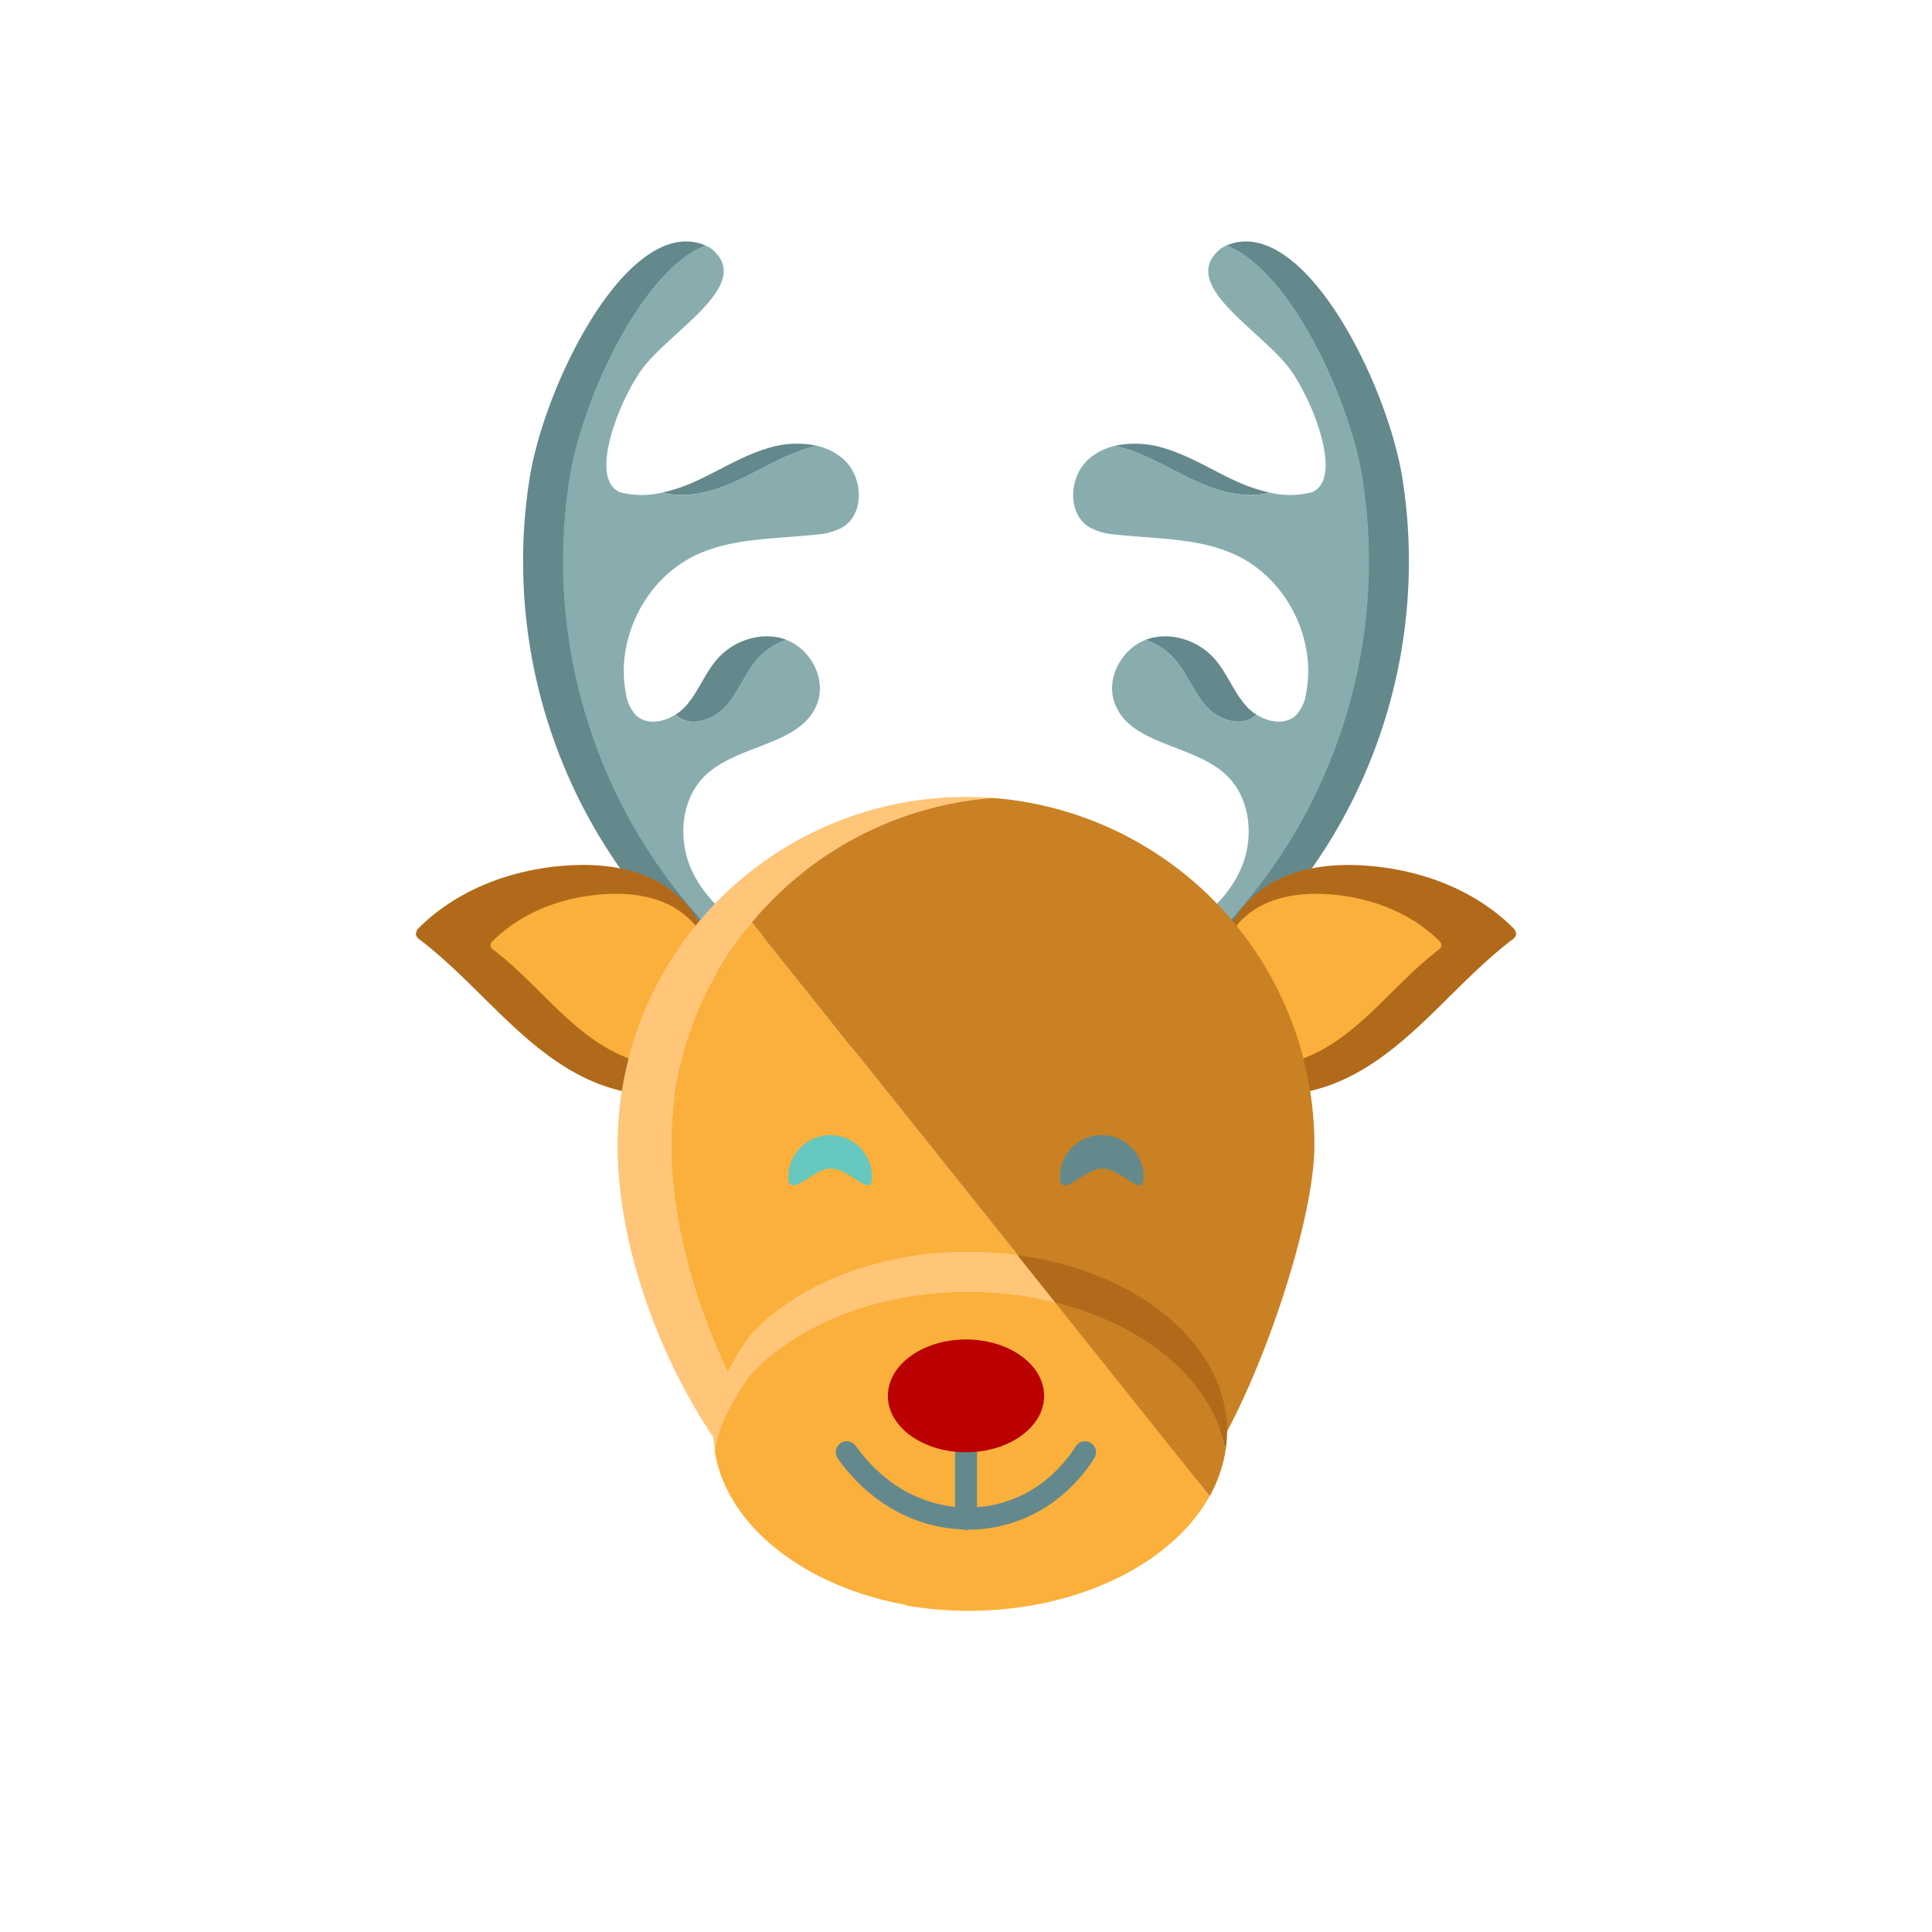 <?xml version="1.0" ?><svg id="icons" viewBox="0 0 480 480" xmlns="http://www.w3.org/2000/svg"><defs><style>.cls-1{fill:#64898d;}.cls-2{fill:#89adaf;}.cls-3{fill:#b16a1a;}.cls-4{fill:#fbb03b;}.cls-5{fill:#ffc578;}.cls-6{fill:#c98123;}.cls-7{fill:#66c8be;}.cls-8{fill:#ba0000;}</style></defs><title/><path class="cls-1" d="M299.67,175.47c-3.14-3.5-4.75-8.15-7.84-11.7a16.82,16.82,0,0,0-7.23-4.8c5.93-2.25,13.06,0,17.23,4.8,3.09,3.55,4.7,8.2,7.84,11.7a11.87,11.87,0,0,0,2.47,2.06l-.05.06C308.75,180.91,302.81,179,299.67,175.47Z"/><path class="cls-1" d="M258.59,238.71l.78.06-.72.06Z"/><path class="cls-1" d="M296.78,119.39c-5.94-2.74-11.55-6.32-17.84-8.13-.65-.19-1.32-.35-2-.49a24,24,0,0,1,12,.49c6.29,1.8,11.9,5.38,17.84,8.13a41.81,41.81,0,0,0,8.7,3C309.25,124,302.62,122.09,296.78,119.39Z"/><path class="cls-1" d="M323.28,204a133.89,133.89,0,0,0,15.17-85c-3.09-19.81-18-51.93-33.78-58,18.91-8.05,40,34,43.78,58A132.73,132.73,0,0,1,269,261.73l-1.75-3.87A134,134,0,0,0,323.28,204Z"/><path class="cls-2" d="M259.37,238.78a59.05,59.05,0,0,0,31-5.8c7.55-3.71,14.5-9.36,17.9-17.06s2.49-17.63-3.64-23.39c-8.29-7.79-24.19-7.36-27.8-18.15-2-6,1.85-13.13,7.79-15.4h0a16.82,16.82,0,0,1,7.23,4.8c3.09,3.55,4.7,8.2,7.84,11.7s9.07,5.43,12.41,2.12l.05-.06c3.2,2,7.35,2.63,9.95.06a9.9,9.9,0,0,0,2.37-5.24c2.69-13.51-4.75-28.39-17.18-34.35-9.22-4.42-19.88-4.07-30-5.19a15.87,15.87,0,0,1-6.61-1.8c-5.59-3.4-5.14-12.53-.27-16.9a15,15,0,0,1,6.59-3.35c.67.14,1.34.3,2,.49,6.29,1.8,11.9,5.38,17.84,8.13s12.48,4.61,18.7,3a21.57,21.57,0,0,0,10.3-.07c7.78-3,1-21.23-4.8-29.84-6.85-10.13-29.22-21.8-17.52-30.89.4-.22.81-.41,1.22-.58,15.75,6.08,30.69,38.2,33.78,58a132.63,132.63,0,0,1-71.18,138.83l-8.61-19Z"/><path class="cls-1" d="M180.33,175.47c3.14-3.5,4.75-8.15,7.84-11.7a16.82,16.82,0,0,1,7.23-4.8c-5.93-2.25-13.06,0-17.23,4.8-3.09,3.55-4.7,8.2-7.84,11.7a11.87,11.87,0,0,1-2.47,2.06l.05.06C171.25,180.91,177.19,179,180.33,175.47Z"/><path class="cls-1" d="M221.41,238.71l-.78.06.72.06Z"/><path class="cls-1" d="M183.22,119.39c5.94-2.74,11.55-6.32,17.84-8.13.65-.19,1.32-.35,2-.49a24,24,0,0,0-12,.49c-6.29,1.8-11.9,5.38-17.84,8.13a41.81,41.81,0,0,1-8.7,3C170.75,124,177.38,122.09,183.22,119.39Z"/><path class="cls-1" d="M156.72,204a133.89,133.89,0,0,1-15.17-85c3.09-19.81,18-51.93,33.78-58-18.91-8.05-40,34-43.78,58A132.73,132.73,0,0,0,211,261.73l1.75-3.87A134,134,0,0,1,156.72,204Z"/><path class="cls-2" d="M220.63,238.78a59.05,59.05,0,0,1-31-5.8c-7.55-3.71-14.5-9.36-17.9-17.06s-2.49-17.63,3.64-23.39c8.29-7.79,24.19-7.36,27.8-18.15,2-6-1.85-13.13-7.79-15.4h0a16.82,16.82,0,0,0-7.23,4.8c-3.09,3.55-4.7,8.2-7.84,11.7s-9.07,5.43-12.41,2.12l-.05-.06c-3.2,2-7.35,2.63-9.95.06a9.9,9.9,0,0,1-2.37-5.24c-2.69-13.51,4.75-28.39,17.18-34.35,9.22-4.42,19.88-4.07,30-5.19a15.87,15.87,0,0,0,6.61-1.8c5.59-3.4,5.14-12.53.27-16.9a15,15,0,0,0-6.59-3.35c-.67.14-1.34.3-2,.49-6.29,1.8-11.9,5.38-17.84,8.13s-12.48,4.61-18.7,3a21.57,21.57,0,0,1-10.3-.07c-7.78-3-1-21.23,4.8-29.84,6.85-10.13,29.22-21.8,17.52-30.89-.4-.22-.81-.41-1.22-.58-15.75,6.08-30.69,38.2-33.78,58a132.63,132.63,0,0,0,71.18,138.83l8.61-19Z"/><path class="cls-3" d="M302.81,270.34a44,44,0,0,0,27.8-.81c18.13-6.69,29.61-24.25,45-36a2.35,2.35,0,0,0,1.07-1.35,2.28,2.28,0,0,0-.92-1.81C366.27,221,353,216.1,339.78,215.09c-7.93-.61-16.2.17-23.21,3.93s-12.54,10.9-12.8,18.85"/><path class="cls-4" d="M302.81,263.63a33,33,0,0,0,20.83-.61c13.59-5,22.19-18.18,33.7-27a1.76,1.76,0,0,0,.8-1,1.71,1.71,0,0,0-.69-1.36c-7.09-7-17-10.7-26.94-11.46-5.94-.46-12.14.13-17.39,2.94s-9.4,8.17-9.6,14.13"/><path class="cls-3" d="M177.19,270.34a44,44,0,0,1-27.8-.81c-18.13-6.69-29.61-24.25-45-36a2.35,2.35,0,0,1-1.07-1.35,2.28,2.28,0,0,1,.92-1.81c9.46-9.34,22.69-14.28,35.94-15.29,7.93-.61,16.2.17,23.21,3.93s12.54,10.9,12.8,18.85"/><path class="cls-4" d="M177.19,263.63a33,33,0,0,1-20.83-.61c-13.59-5-22.19-18.18-33.7-27a1.76,1.76,0,0,1-.8-1,1.71,1.71,0,0,1,.69-1.36c7.09-7,17-10.7,26.94-11.46,5.94-.46,12.14.13,17.39,2.94s9.4,8.17,9.6,14.13"/><path class="cls-5" d="M166.76,284.55a86.56,86.56,0,0,1,79.89-86.3q-3.3-.25-6.66-.25a86.55,86.55,0,0,0-86.55,86.55c0,47.8,38.75,113.88,86.55,113.88q3.36,0,6.66-.25C202,394.78,166.76,330.11,166.76,284.55Z"/><path class="cls-4" d="M166.76,284.55c0,45.56,35.2,110.23,79.89,113.63,24-1.82,36.08-13.41,50.63-30.78L186.8,229.18A86.19,86.19,0,0,0,166.76,284.55Z"/><path class="cls-6" d="M246.66,198.25a86.38,86.38,0,0,0-59.86,30.92L297.29,367.4c12.58-15,29.27-61.72,29.27-82.85A86.56,86.56,0,0,0,246.66,198.25Z"/><path class="cls-1" d="M284.11,292.39c0,5.73-5.26-2.08-10.38-2.08-4.09,0-10.38,7.81-10.38,2.08a10.38,10.38,0,1,1,20.76,0Z"/><path class="cls-7" d="M216.65,292.39c0,5.73-5.26-2.08-10.38-2.08-4.09,0-10.38,7.81-10.38,2.08a10.38,10.38,0,1,1,20.76,0Z"/><path class="cls-5" d="M186.52,341.62C197.93,329.24,217.9,321,240.64,321c3,0,5.95.15,8.84.43,1.11.11,2.2.24,3.29.38a86.83,86.83,0,0,1,9.41,1.79l-9.41-11.79c-1.09-.14-2.18-.27-3.29-.38-2.89-.28-5.84-.43-8.84-.43-22.74,0-42.7,8.21-54.11,20.59a57.23,57.23,0,0,0-6.31,10.47,32.29,32.29,0,0,0-3,13.53,31.45,31.45,0,0,0,.41,5,33.12,33.12,0,0,1,2.61-8.54A57.23,57.23,0,0,1,186.52,341.62Z"/><path class="cls-3" d="M304.44,360.61a31.31,31.31,0,0,0,.42-5c0-21.74-22.43-39.84-52.09-43.78l9.41,11.79C284.87,329.23,301.67,343.44,304.44,360.61Z"/><path class="cls-4" d="M212.74,395.51a83.05,83.05,0,0,0,12.35,3.22l.14.17a91.43,91.43,0,0,0,15.41,1.3c23.25,0,43.62-8.58,54.89-21.43a41.07,41.07,0,0,0,5-7.06l-38.37-48.08a86.83,86.83,0,0,0-9.41-1.79c-1.09-.14-2.18-.27-3.29-.38-2.89-.28-5.84-.43-8.84-.43-22.74,0-42.7,8.21-54.11,20.59a57.23,57.23,0,0,0-6.31,10.47,33.12,33.12,0,0,0-2.61,8.54C180.07,375.94,193.71,388.9,212.74,395.51Z"/><path class="cls-6" d="M262.17,323.62l38.37,48.08a33.77,33.77,0,0,0,3.9-11.1C301.67,343.44,284.87,329.23,262.17,323.62Z"/><path class="cls-1" d="M240.53,380c-12.62,0-24.37-6.38-32.37-17.61a2.73,2.73,0,1,1,4.45-3.17c7.11,10,17.53,15.58,28.66,15.3,10.48-.24,20-5.78,26-15.2a2.73,2.73,0,0,1,4.6,3c-7.06,11-18.18,17.42-30.51,17.71Z"/><path class="cls-1" d="M240,380.13a2.73,2.73,0,0,1-2.73-2.73V337.69a2.73,2.73,0,1,1,5.47,0V377.4A2.73,2.73,0,0,1,240,380.13Z"/><ellipse class="cls-8" cx="240" cy="346.8" rx="19.41" ry="14.01"/></svg>